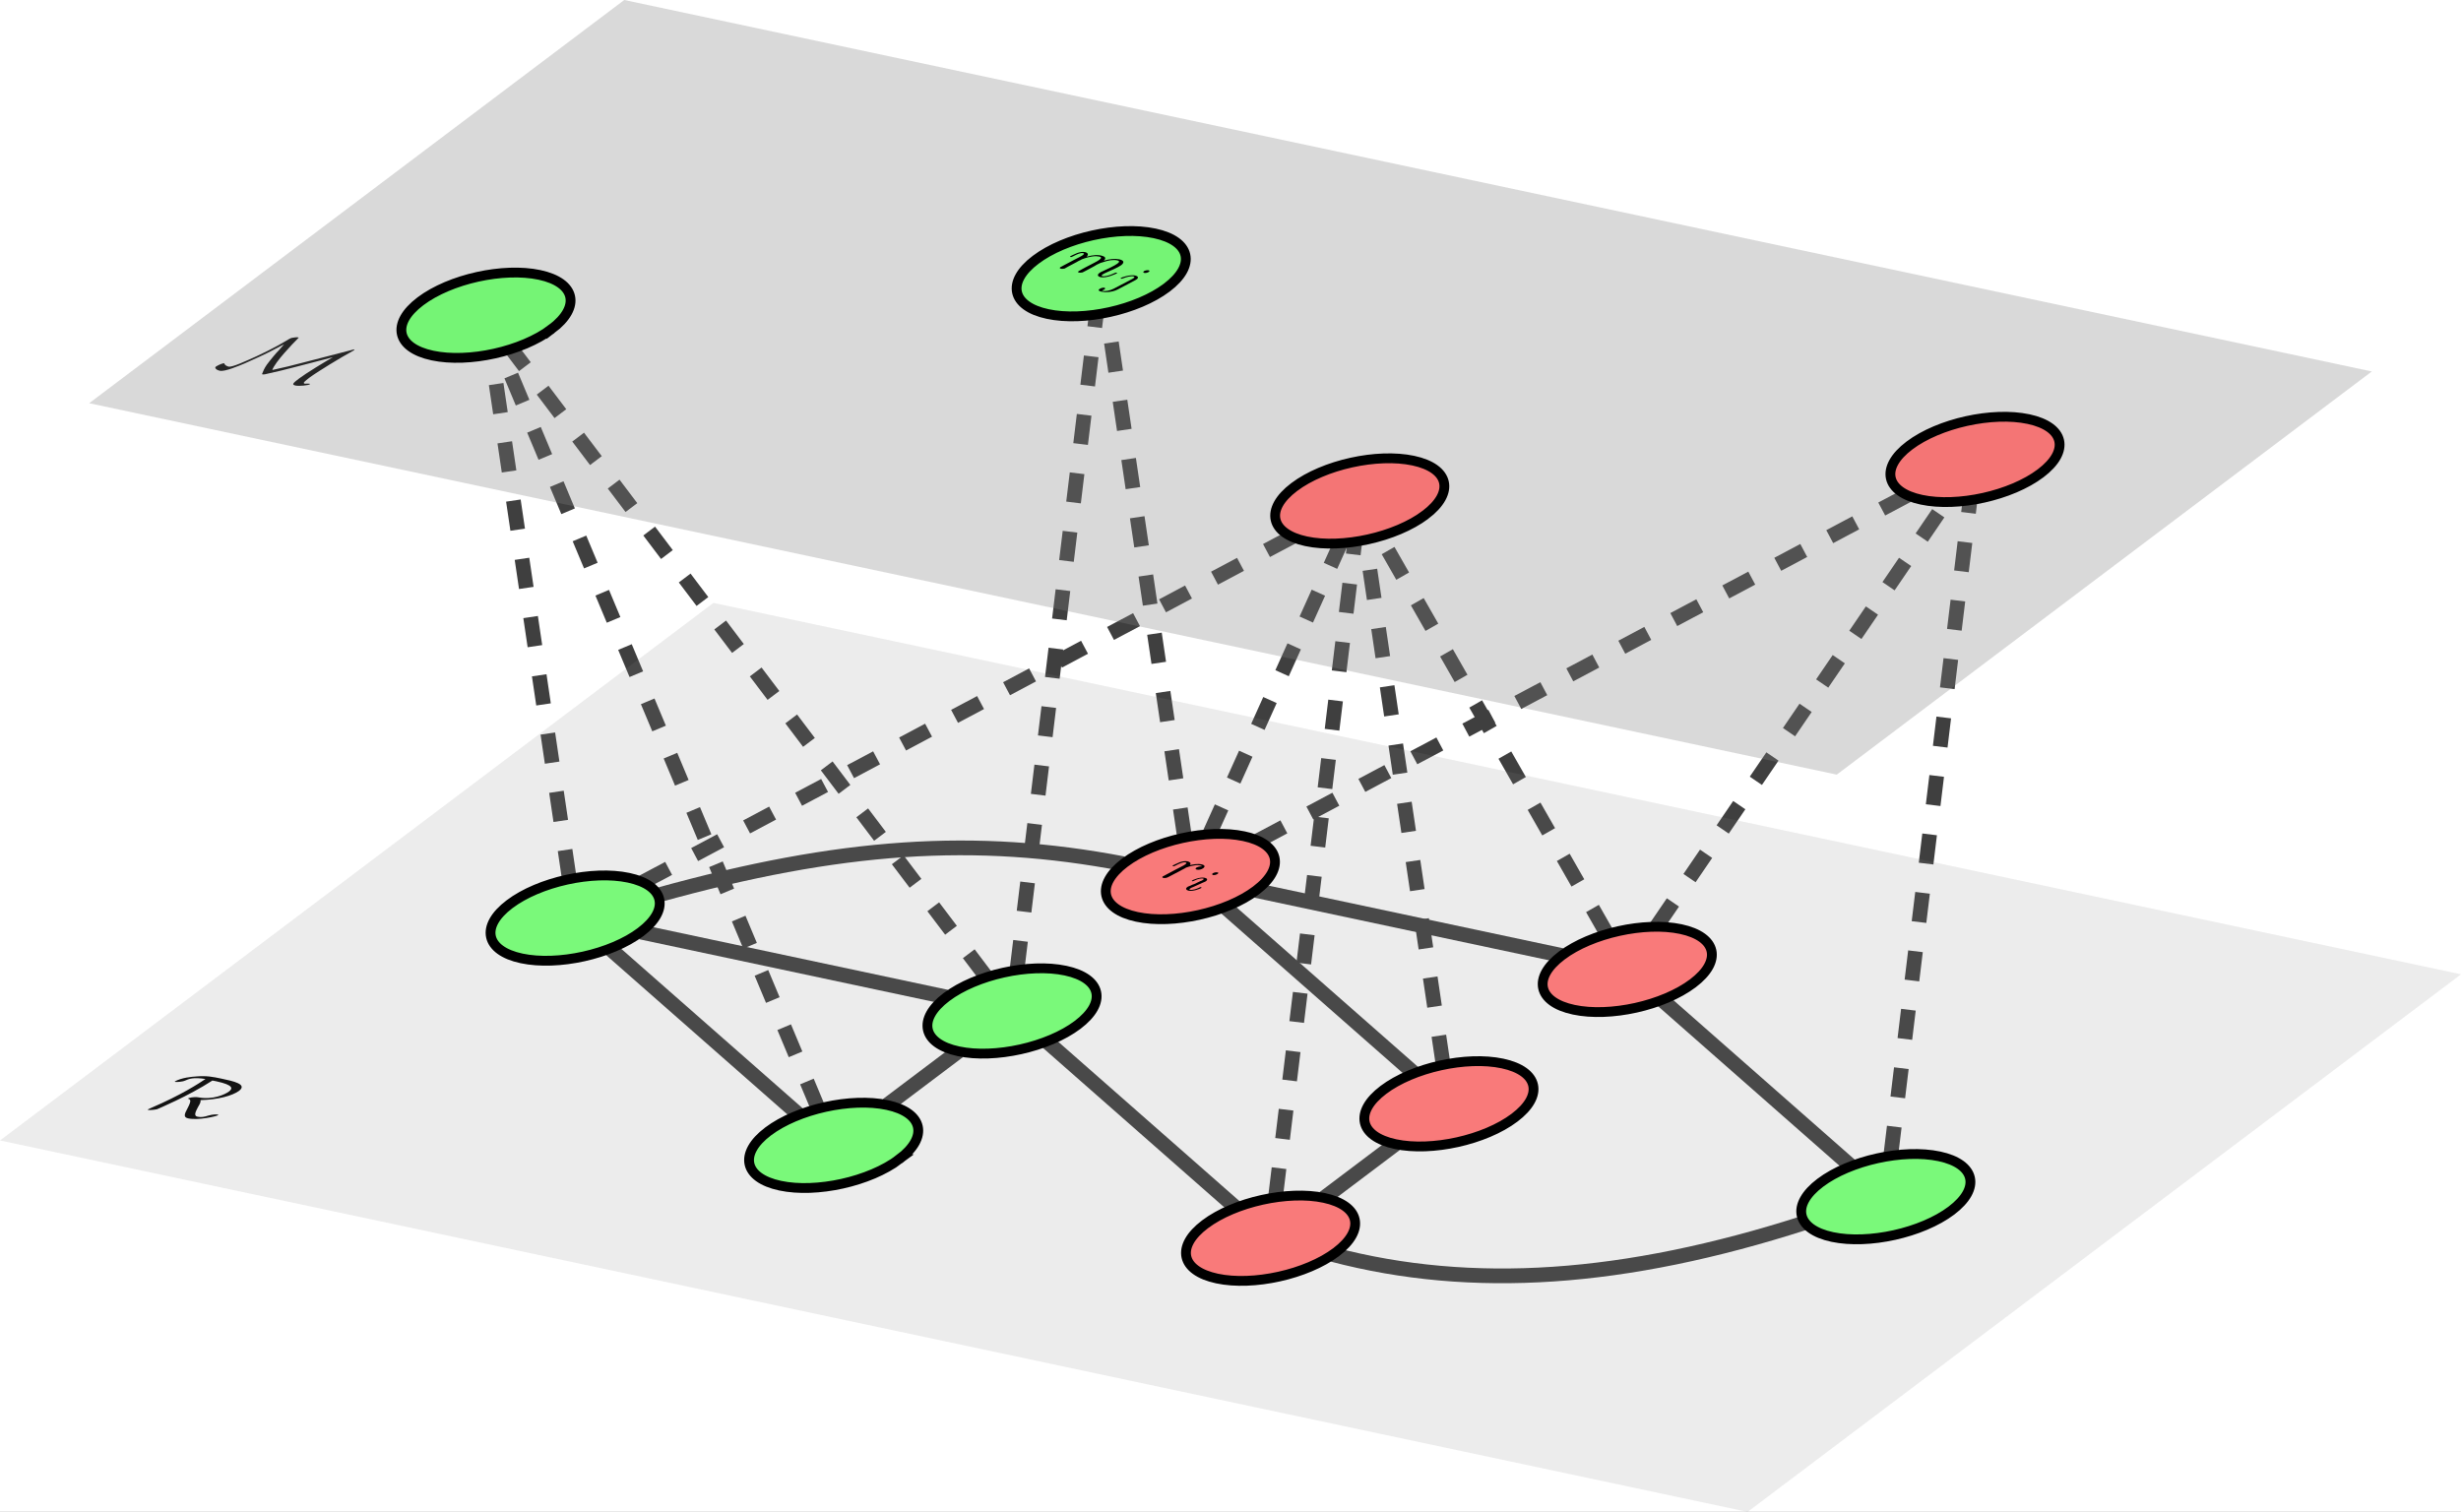 <?xml version="1.0" encoding="UTF-8" standalone="no"?>
<svg
   xmlns:dc="http://purl.org/dc/elements/1.1/"
   xmlns:cc="http://creativecommons.org/ns#"
   xmlns:rdf="http://www.w3.org/1999/02/22-rdf-syntax-ns#"
   xmlns:svg="http://www.w3.org/2000/svg"
   xmlns="http://www.w3.org/2000/svg"
   xmlns:xlink="http://www.w3.org/1999/xlink"
   id="svg952"
   version="1.2"
   viewBox="0 0 249.863 153.504"
   height="153.504pt"
   width="249.863pt">
  <rect x="0" y="0" width="249.863" height="153.504" fill="#333333" stroke="none"/>
  <defs
     id="defs847">
    <g
       id="g842">
      <symbol
         style="overflow:visible"
         id="glyph0-0"
         overflow="visible">
        <path
           id="path815"
           d=""
           style="stroke:none" />
      </symbol>
      <symbol
         style="overflow:visible"
         id="glyph0-1"
         overflow="visible">
        <path
           id="path818"
           d="m 9.766,1.844 c 0.031,-0.031 0,-0.047 -0.031,-0.062 -0.109,-0.016 -0.344,0 -0.484,0 -0.25,-0.062 0.016,-0.25 0.469,-0.609 0.75,-0.562 3.203,-2.062 4.391,-2.703 0.062,-0.031 0.078,-0.047 0.125,-0.078 0.031,-0.031 0.094,-0.078 0.031,-0.094 -0.031,0 -0.047,0 -0.375,0.094 L 9.125,-0.375 c -1.172,0.312 -1.938,0.5 -3.172,0.766 0.312,-0.844 2.062,-2.656 2.594,-3.188 0.109,-0.094 0.125,-0.109 0.016,-0.125 -0.141,-0.031 -0.406,0.016 -0.5,0.031 C 7.844,-2.859 7.766,-2.812 7.656,-2.75 7.188,-2.469 6.078,-1.797 4.344,-1 3.25,-0.516 1.906,0.125 1.516,0.047 c -0.156,-0.031 -0.375,-0.156 -0.422,-0.281 -0.016,-0.031 0,-0.047 -0.031,-0.062 -0.125,-0.016 -0.609,0.188 -0.812,0.328 -0.078,0.062 -0.141,0.109 0,0.266 0.141,0.125 0.391,0.172 0.391,0.172 0.5,0.109 1.953,-0.516 2.516,-0.75 0.969,-0.422 2.25,-1.016 2.828,-1.328 L 7.156,-2.219 6.578,-1.562 C 6.484,-1.5 5.75,-0.625 5.406,-0.156 c -0.266,0.375 -0.391,0.703 -0.484,0.938 0,0.047 0.047,0.047 0.062,0.062 0.047,0 0.094,0 0.219,-0.016 C 6.281,0.594 7.375,0.328 8.438,0.047 L 12.109,-0.906 C 11.266,-0.422 9.406,0.703 8.703,1.234 8.109,1.688 7.859,1.875 8.312,1.969 8.672,2.047 9.609,1.953 9.766,1.844 Z m 0,0"
           style="stroke:none" />
      </symbol>
      <symbol
         style="overflow:visible"
         id="glyph0-2"
         overflow="visible">
        <path
           id="path821"
           d="M 8,0.875 C 8.047,0.828 7.984,0.812 7.953,0.812 7.906,0.797 7.5,0.766 6.984,0.922 c -0.375,0.125 -0.719,0.188 -1.062,0.109 C 5.484,0.953 5.719,0.516 5.953,0.062 6.156,-0.281 6.25,-0.453 6.219,-0.656 8,-0.703 9.438,-1.094 10.125,-1.594 11,-2.266 9.578,-2.578 8.297,-2.844 7.469,-3.016 6.875,-3.141 5.844,-3.062 c -0.531,0.031 -1.547,0.125 -2.25,0.516 0,0 0.016,0.031 0.078,0.047 0.109,0.016 0.672,0 0.984,-0.141 C 5.016,-2.797 5.453,-3 6.719,-2.797 6.062,-2.359 4.297,-1.188 1.156,0.156 c -0.25,0.109 -0.266,0.125 -0.266,0.125 -0.062,0.031 0,0.047 0.016,0.062 C 1.078,0.375 1.578,0.328 1.812,0.266 1.875,0.234 4.938,-1.031 7.422,-2.641 l 0.406,0.078 c 1.797,0.391 1.641,0.75 1.281,1.031 -0.422,0.312 -1.656,0.875 -3.125,0.594 -0.453,-0.078 -0.969,0.062 -1.031,0.109 -0.047,0.031 0,0.031 0,0.031 0.25,0.094 0.375,0.156 -0.078,1.016 C 4.578,0.766 4.453,1.094 4.969,1.203 6.016,1.422 7.859,0.984 8,0.875 Z m 0,0"
           style="stroke:none" />
      </symbol>
      <symbol
         style="overflow:visible"
         id="glyph1-0"
         overflow="visible">
        <path
           id="path824"
           d=""
           style="stroke:none" />
      </symbol>
      <symbol
         style="overflow:visible"
         id="glyph1-1"
         overflow="visible">
        <path
           id="path827"
           d="M 6.391,0.656 C 6.438,0.625 6.406,0.594 6.359,0.594 6.281,0.578 6.234,0.578 6.172,0.625 5.578,0.906 5.141,1 4.906,0.938 4.797,0.922 4.812,0.875 4.922,0.781 5.031,0.703 5.203,0.625 5.375,0.547 c 0.297,-0.125 1.156,-0.5 1.453,-0.719 0.375,-0.297 0.234,-0.5 -0.203,-0.594 C 6.172,-0.859 5.641,-0.797 5.047,-0.625 5.406,-0.938 5.094,-1.078 4.766,-1.156 4.484,-1.219 4.031,-1.234 3.312,-1.031 3.562,-1.266 3.422,-1.438 3.141,-1.5 c -0.234,-0.047 -0.5,0 -0.781,0.094 C 1.969,-1.25 1.656,-1.078 1.656,-1.078 1.609,-1.047 1.641,-1.016 1.688,-1 c 0.078,0.016 0.094,0 0.266,-0.078 0.328,-0.172 0.734,-0.375 1,-0.312 0.172,0.031 0.078,0.109 -0.031,0.203 -0.109,0.078 -0.219,0.141 -0.438,0.25 l -0.547,0.281 -1,0.531 C 0.844,-0.062 0.672,0.016 0.641,0.031 0.531,0.125 0.625,0.172 0.703,0.188 c 0.125,0.031 0.281,0 0.375,-0.016 C 1.125,0.141 1.344,0.016 1.469,-0.047 L 2.094,-0.375 c 0.078,-0.047 0.344,-0.172 0.422,-0.234 0.078,-0.031 0.25,-0.109 0.312,-0.156 0.031,-0.016 0.578,-0.219 1.016,-0.281 0.344,-0.062 0.578,-0.031 0.75,0 C 4.828,-1 4.844,-0.891 4.609,-0.719 4.5,-0.625 4.328,-0.547 4.047,-0.391 L 3.234,0.031 2.828,0.25 C 2.734,0.297 2.531,0.422 2.5,0.438 2.391,0.531 2.453,0.562 2.547,0.578 2.656,0.609 2.812,0.578 2.906,0.562 2.953,0.531 3.203,0.406 3.328,0.344 L 3.938,0.016 C 4.016,-0.031 4.266,-0.156 4.344,-0.219 4.719,-0.406 4.719,-0.406 5.062,-0.5 5.516,-0.656 6,-0.75 6.438,-0.656 c 0.203,0.047 0.25,0.156 0,0.328 C 6.156,-0.109 5.328,0.266 4.953,0.438 4.766,0.516 4.719,0.547 4.609,0.625 4.328,0.828 4.484,1 4.734,1.047 5.344,1.172 6.312,0.703 6.391,0.656 Z m 0,0"
           style="stroke:none" />
      </symbol>
      <symbol
         style="overflow:visible"
         id="glyph1-2"
         overflow="visible">
        <path
           id="path830"
           d="M 4.766,-0.812 C 4.938,-0.953 4.938,-1.109 4.594,-1.188 c -0.438,-0.094 -0.953,0.016 -1.203,0.078 0.219,-0.281 -0.188,-0.375 -0.25,-0.391 -0.234,-0.047 -0.5,0 -0.781,0.094 C 2,-1.25 1.672,-1.094 1.656,-1.078 1.609,-1.047 1.641,-1.016 1.688,-1 c 0.078,0.016 0.094,0 0.266,-0.078 0.328,-0.172 0.734,-0.375 1,-0.312 0.172,0.031 0.078,0.109 -0.031,0.203 -0.109,0.078 -0.219,0.141 -0.438,0.25 l -0.547,0.281 -1,0.531 C 0.844,-0.062 0.672,0.016 0.641,0.031 0.531,0.125 0.625,0.172 0.703,0.188 0.938,0.234 1.125,0.141 1.328,0.031 l 0.594,-0.312 0.859,-0.453 c 0,0 0.188,-0.094 0.219,-0.125 0.078,-0.031 0.438,-0.156 0.734,-0.203 0.344,-0.078 0.562,-0.047 0.688,-0.016 0.062,0 0.172,0.031 0.188,0.094 C 4.312,-1 4.078,-0.875 4.031,-0.844 c -0.109,0.094 -0.062,0.156 0.062,0.188 0.172,0.047 0.469,0 0.672,-0.156 z m 0,0"
           style="stroke:none" />
      </symbol>
      <symbol
         style="overflow:visible"
         id="glyph2-0"
         overflow="visible">
        <path
           id="path833"
           d=""
           style="stroke:none" />
      </symbol>
      <symbol
         style="overflow:visible"
         id="glyph2-1"
         overflow="visible">
        <path
           id="path836"
           d="m 4.547,-1.328 c 0.125,-0.078 0.047,-0.141 -0.031,-0.156 -0.156,-0.031 -0.391,0.031 -0.469,0.094 -0.078,0.062 -0.094,0.141 0.031,0.172 0.125,0.031 0.359,-0.016 0.469,-0.109 z M 3.156,-0.469 C 3.203,-0.5 3.25,-0.531 3.328,-0.578 c 0.203,-0.156 0.125,-0.312 -0.172,-0.375 -0.516,-0.109 -1.375,0.188 -1.453,0.25 C 1.688,-0.688 1.672,-0.641 1.75,-0.625 c 0.062,0 0.078,-0.016 0.156,-0.031 C 2.297,-0.812 2.734,-0.922 3,-0.859 3.141,-0.828 3.078,-0.75 3,-0.688 2.953,-0.656 2.875,-0.609 2.875,-0.609 L 1,0.375 c -0.391,0.203 -0.844,0.297 -1.125,0.234 -0.016,0 -0.125,-0.047 -0.109,-0.062 l 0.031,0.016 c 0.094,-0.031 0.188,-0.062 0.25,-0.109 0.125,-0.094 0.031,-0.156 -0.016,-0.172 -0.125,-0.016 -0.359,0.031 -0.5,0.141 C -0.672,0.562 -0.438,0.656 -0.25,0.688 0.078,0.766 0.797,0.766 1.375,0.469 Z m 0,0"
           style="stroke:none" />
      </symbol>
      <symbol
         style="overflow:visible"
         id="glyph2-2"
         overflow="visible">
        <path
           id="path839"
           d="M 4,-1.453 C 4.109,-1.531 4.078,-1.578 3.969,-1.594 3.844,-1.625 3.609,-1.578 3.5,-1.5 3.406,-1.438 3.422,-1.359 3.531,-1.328 3.688,-1.297 3.906,-1.375 4,-1.453 Z m -1.656,1.438 c 0,0 0.031,-0.062 -0.031,-0.078 -0.078,-0.016 -0.094,0 -0.188,0.047 C 1.844,0.094 1.422,0.219 1.172,0.172 1.109,0.156 1.109,0.109 1.219,0.031 1.281,-0.016 1.375,-0.062 1.547,-0.125 L 2.406,-0.516 C 2.453,-0.531 2.578,-0.594 2.625,-0.609 2.688,-0.641 2.75,-0.656 2.812,-0.703 3.031,-0.875 2.906,-1 2.688,-1.047 2.203,-1.156 1.469,-0.828 1.391,-0.766 1.375,-0.75 1.359,-0.719 1.406,-0.703 c 0.062,0.016 0.094,0 0.156,-0.031 0.5,-0.25 0.828,-0.266 0.969,-0.234 0.078,0.031 0.062,0.062 -0.016,0.125 -0.078,0.062 -0.156,0.109 -0.219,0.109 l -0.688,0.328 c -0.188,0.062 -0.188,0.062 -0.375,0.156 -0.188,0.078 -0.266,0.094 -0.328,0.156 -0.203,0.141 -0.109,0.297 0.141,0.359 0.484,0.094 1.219,-0.219 1.297,-0.281 z m 0,0"
           style="stroke:none" />
      </symbol>
    </g>
    <clipPath
       id="clip1">
      <path
         id="path844"
         d="M 0,0 H 254.445 V 159.18 H 0 Z m 0,0" />
    </clipPath>
  </defs>
  <g
     transform="translate(-2.266,-2.902)"
     id="surface3283">
    <g
       style="clip-rule:nonzero"
       id="g851"
       clip-path="url(#clip1)">
      <rect
         id="rect849"
         style="fill:#ffffff;fill-opacity:1;stroke:none"
         height="159.18"
         width="254.447"
         y="0"
         x="0" />
    </g>
    <path
       id="path853"
       transform="matrix(1,0,0,-1,31.462,39.373)"
       d="m 98.315,-53.94 c 12.109,-2.574 18.941,-4.027 31.051,-6.602"
       style="fill:none;stroke:#3f3f3f;stroke-width:1.494;stroke-linecap:butt;stroke-linejoin:miter;stroke-miterlimit:10;stroke-opacity:1" />
    <path
       id="path855"
       transform="matrix(1,0,0,-1,31.462,39.373)"
       d="m 84.862,-51.225 c -15.012,2.875 -28.746,1.949 -47.273,-3.191"
       style="fill:none;stroke:#3f3f3f;stroke-width:1.494;stroke-linecap:butt;stroke-linejoin:miter;stroke-miterlimit:10;stroke-opacity:1" />
    <path
       id="path857"
       transform="matrix(1,0,0,-1,31.462,39.373)"
       d="m 95.182,-55.623 c 7.52,-6.609 11.691,-10.273 19.207,-16.883"
       style="fill:none;stroke:#3f3f3f;stroke-width:1.494;stroke-linecap:butt;stroke-linejoin:miter;stroke-miterlimit:10;stroke-opacity:1" />
    <path
       id="path859"
       transform="matrix(1,0,0,-1,31.462,39.373)"
       d="m 139.542,-65.049 c 7.516,-6.609 11.688,-10.277 19.203,-16.887"
       style="fill:none;stroke:#3f3f3f;stroke-width:1.494;stroke-linecap:butt;stroke-linejoin:miter;stroke-miterlimit:10;stroke-opacity:1" />
    <path
       id="path861"
       transform="matrix(1,0,0,-1,31.462,39.373)"
       d="m 35.85,-58.158 c 12.109,-2.574 18.941,-4.027 31.051,-6.602"
       style="fill:none;stroke:#3f3f3f;stroke-width:1.494;stroke-linecap:butt;stroke-linejoin:miter;stroke-miterlimit:10;stroke-opacity:1" />
    <path
       id="path863"
       transform="matrix(1,0,0,-1,31.462,39.373)"
       d="m 32.717,-59.838 c 7.52,-6.609 11.688,-10.277 19.207,-16.883"
       style="fill:none;stroke:#3f3f3f;stroke-width:1.494;stroke-linecap:butt;stroke-linejoin:miter;stroke-miterlimit:10;stroke-opacity:1" />
    <path
       id="path865"
       transform="matrix(1,0,0,-1,31.462,39.373)"
       d="m 68.12,-70.268 c -2.824,-2.125 -4.418,-3.328 -7.242,-5.457"
       style="fill:none;stroke:#3f3f3f;stroke-width:1.494;stroke-linecap:butt;stroke-linejoin:miter;stroke-miterlimit:10;stroke-opacity:1" />
    <path
       id="path867"
       transform="matrix(1,0,0,-1,31.462,39.373)"
       d="m 77.077,-69.268 c 7.516,-6.609 11.688,-10.273 19.203,-16.883"
       style="fill:none;stroke:#3f3f3f;stroke-width:1.494;stroke-linecap:butt;stroke-linejoin:miter;stroke-miterlimit:10;stroke-opacity:1" />
    <path
       id="path869"
       transform="matrix(1,0,0,-1,31.462,39.373)"
       d="m 112.479,-79.693 c -2.824,-2.129 -4.418,-3.332 -7.246,-5.461"
       style="fill:none;stroke:#3f3f3f;stroke-width:1.494;stroke-linecap:butt;stroke-linejoin:miter;stroke-miterlimit:10;stroke-opacity:1" />
    <path
       id="path871"
       transform="matrix(1,0,0,-1,31.462,39.373)"
       d="m 154.069,-87.666 c -18.363,-5.906 -33.805,-6.949 -47.949,-3.238"
       style="fill:none;stroke:#3f3f3f;stroke-width:1.494;stroke-linecap:butt;stroke-linejoin:miter;stroke-miterlimit:10;stroke-opacity:1" />
    <path
       id="path873"
       transform="matrix(1,0,0,-1,31.462,39.373)"
       d="m 28.612,-52.791 c -3.082,20.848 -4.801,32.457 -7.883,53.301"
       style="fill:none;stroke:#3f3f3f;stroke-width:1.494;stroke-linecap:butt;stroke-linejoin:miter;stroke-miterlimit:10;stroke-dasharray:2.989, 2.989;stroke-opacity:1" />
    <path
       id="path875"
       transform="matrix(1,0,0,-1,31.462,39.373)"
       d="m 70.964,-62.748 c -18.809,24.875 -29.422,38.914 -48.23,63.789"
       style="fill:none;stroke:#3f3f3f;stroke-width:1.494;stroke-linecap:butt;stroke-linejoin:miter;stroke-miterlimit:10;stroke-dasharray:2.989, 2.989;stroke-opacity:1" />
    <path
       id="path877"
       transform="matrix(1,0,0,-1,31.462,39.373)"
       d="M 53.885,-76.092 C 41.272,-45.979 34.319,-29.377 21.706,0.74"
       style="fill:none;stroke:#3f3f3f;stroke-width:1.494;stroke-linecap:butt;stroke-linejoin:miter;stroke-miterlimit:10;stroke-dasharray:2.989, 2.989;stroke-opacity:1" />
    <path
       id="path879"
       transform="matrix(1,0,0,-1,31.462,39.373)"
       d="m 74.057,-62.025 c 3.141,25.984 4.906,40.578 8.051,66.562"
       style="fill:none;stroke:#3f3f3f;stroke-width:1.494;stroke-linecap:butt;stroke-linejoin:miter;stroke-miterlimit:10;stroke-dasharray:2.989, 2.989;stroke-opacity:1" />
    <path
       id="path881"
       transform="matrix(1,0,0,-1,31.462,39.373)"
       d="m 91.077,-48.572 c -3.082,20.844 -4.801,32.457 -7.883,53.301"
       style="fill:none;stroke:#3f3f3f;stroke-width:1.494;stroke-linecap:butt;stroke-linejoin:miter;stroke-miterlimit:10;stroke-dasharray:2.989, 2.989;stroke-opacity:1" />
    <path
       id="path883"
       transform="matrix(1,0,0,-1,31.462,39.373)"
       d="m 36.05,-53.1 c 25.793,13.711 40.164,21.352 65.957,35.066"
       style="fill:none;stroke:#3f3f3f;stroke-width:1.494;stroke-linecap:butt;stroke-linejoin:miter;stroke-miterlimit:10;stroke-dasharray:2.989, 2.989;stroke-opacity:1" />
    <path
       id="path885"
       transform="matrix(1,0,0,-1,31.462,39.373)"
       d="m 93.6,-48.229 c 5.207,11.551 8.109,17.988 13.32,29.539"
       style="fill:none;stroke:#3f3f3f;stroke-width:1.494;stroke-linecap:butt;stroke-linejoin:miter;stroke-miterlimit:10;stroke-dasharray:2.989, 2.989;stroke-opacity:1" />
    <path
       id="path887"
       transform="matrix(1,0,0,-1,31.462,39.373)"
       d="m 117.327,-71.647 c -3.082,20.844 -4.801,32.457 -7.887,53.301"
       style="fill:none;stroke:#3f3f3f;stroke-width:1.494;stroke-linecap:butt;stroke-linejoin:miter;stroke-miterlimit:10;stroke-dasharray:2.989, 2.989;stroke-opacity:1" />
    <path
       id="path889"
       transform="matrix(1,0,0,-1,31.462,39.373)"
       d="m 100.303,-85.1 c 3.145,25.984 4.906,40.578 8.051,66.562"
       style="fill:none;stroke:#3f3f3f;stroke-width:1.494;stroke-linecap:butt;stroke-linejoin:miter;stroke-miterlimit:10;stroke-dasharray:2.989, 2.989;stroke-opacity:1" />
    <path
       id="path891"
       transform="matrix(1,0,0,-1,31.462,39.373)"
       d="M 138.971,-57.623 C 150.475,-40.752 156.866,-31.377 168.37,-14.506"
       style="fill:none;stroke:#3f3f3f;stroke-width:1.494;stroke-linecap:butt;stroke-linejoin:miter;stroke-miterlimit:10;stroke-dasharray:2.989, 2.989;stroke-opacity:1" />
    <path
       id="path893"
       transform="matrix(1,0,0,-1,31.462,39.373)"
       d="m 162.768,-80.885 c 3.145,25.984 4.906,40.578 8.051,66.566"
       style="fill:none;stroke:#3f3f3f;stroke-width:1.494;stroke-linecap:butt;stroke-linejoin:miter;stroke-miterlimit:10;stroke-dasharray:2.989, 2.989;stroke-opacity:1" />
    <path
       id="path895"
       transform="matrix(1,0,0,-1,31.462,39.373)"
       d="m 133.967,-58.365 c -9.008,15.777 -14.051,24.605 -23.059,40.383"
       style="fill:none;stroke:#3f3f3f;stroke-width:1.494;stroke-linecap:butt;stroke-linejoin:miter;stroke-miterlimit:10;stroke-dasharray:2.989, 2.989;stroke-opacity:1" />
    <path
       id="path897"
       transform="matrix(1,0,0,-1,31.462,39.373)"
       d="m 98.514,-48.885 c 25.793,13.715 40.164,21.355 65.957,35.066"
       style="fill:none;stroke:#3f3f3f;stroke-width:1.494;stroke-linecap:butt;stroke-linejoin:miter;stroke-miterlimit:10;stroke-dasharray:2.989, 2.989;stroke-opacity:1" />
    <g
       id="g901"
       style="fill:#000000;fill-opacity:1">
      <use
         height="100%"
         width="100%"
         id="use899"
         y="40.078"
         x="23.955"
         xlink:href="#glyph0-1" />
    </g>
    <path
       id="path903"
       d="M 11.32,43.84 65.645,2.902 243.074,40.617 188.75,81.551 Z m 0,0"
       style="fill:#7f7f7f;fill-opacity:0.3;fill-rule:nonzero;stroke:none" />
    <path
       id="path905"
       transform="matrix(1,0,0,-1,31.462,39.373)"
       d="M 26.796,3.053 C 29.8,5.311 29.253,7.779 25.577,8.56 21.901,9.342 16.491,8.143 13.491,5.881 c -3,-2.262 -2.453,-4.727 1.219,-5.508 3.676,-0.781 9.086,0.418 12.086,2.68 z m 0,0"
       style="fill:#4aff4a;fill-opacity:0.7;fill-rule:nonzero;stroke:#000000;stroke-width:0.996;stroke-linecap:butt;stroke-linejoin:miter;stroke-miterlimit:10;stroke-opacity:1" />
    <path
       id="path907"
       transform="matrix(1,0,0,-1,31.462,39.373)"
       d="m 89.264,7.268 c 3,2.262 2.453,4.727 -1.223,5.508 -3.676,0.781 -9.086,-0.418 -12.086,-2.68 -3,-2.258 -2.453,-4.727 1.223,-5.508 3.672,-0.781 9.086,0.422 12.086,2.68 z m 0,0"
       style="fill:#4aff4a;fill-opacity:0.7;fill-rule:nonzero;stroke:#000000;stroke-width:0.996;stroke-linecap:butt;stroke-linejoin:miter;stroke-miterlimit:10;stroke-opacity:1" />
    <g
       id="g911"
       style="fill:#000000;fill-opacity:1">
      <use
         height="100%"
         width="100%"
         id="use909"
         y="29.997"
         x="109.275"
         xlink:href="#glyph1-1" />
    </g>
    <g
       id="g915"
       style="fill:#000000;fill-opacity:1">
      <use
         height="100%"
         width="100%"
         id="use913"
         y="31.828"
         x="114.36"
         xlink:href="#glyph2-1" />
    </g>
    <path
       id="path917"
       transform="matrix(1,0,0,-1,31.462,39.373)"
       d="m 115.514,-15.807 c 3,2.262 2.453,4.727 -1.223,5.508 -3.676,0.781 -9.086,-0.418 -12.086,-2.68 -3,-2.258 -2.453,-4.727 1.219,-5.508 3.676,-0.781 9.086,0.422 12.09,2.68 z m 0,0"
       style="fill:#ff4a4a;fill-opacity:0.7;fill-rule:nonzero;stroke:#000000;stroke-width:0.996;stroke-linecap:butt;stroke-linejoin:miter;stroke-miterlimit:10;stroke-opacity:1" />
    <path
       id="path919"
       transform="matrix(1,0,0,-1,31.462,39.373)"
       d="m 177.979,-11.588 c 3,2.262 2.453,4.727 -1.223,5.508 -3.672,0.781 -9.086,-0.418 -12.086,-2.68 -3,-2.262 -2.453,-4.727 1.223,-5.508 3.676,-0.781 9.086,0.418 12.086,2.68 z m 0,0"
       style="fill:#ff4a4a;fill-opacity:0.7;fill-rule:nonzero;stroke:#000000;stroke-width:0.996;stroke-linecap:butt;stroke-linejoin:miter;stroke-miterlimit:10;stroke-opacity:1" />
    <g
       id="g923"
       style="fill:#000000;fill-opacity:1">
      <use
         height="100%"
         width="100%"
         id="use921"
         y="115.253"
         x="16.41"
         xlink:href="#glyph0-2" />
    </g>
    <path
       id="path925"
       d="m 2.266,118.695 72.434,-54.582 177.43,37.711 -72.434,54.582 z m 0,0"
       style="fill:#7f7f7f;fill-opacity:0.15;fill-rule:nonzero;stroke:none" />
    <path
       id="path927"
       transform="matrix(1,0,0,-1,31.462,39.373)"
       d="m 98.319,-53.94 c 3,2.258 2.453,4.727 -1.223,5.508 -3.676,0.781 -9.086,-0.418 -12.086,-2.68 -3,-2.262 -2.453,-4.727 1.223,-5.508 3.672,-0.781 9.086,0.418 12.086,2.68 z m 0,0"
       style="fill:#ff4a4a;fill-opacity:0.7;fill-rule:nonzero;stroke:#000000;stroke-width:0.996;stroke-linecap:butt;stroke-linejoin:miter;stroke-miterlimit:10;stroke-opacity:1" />
    <g
       id="g931"
       style="fill:#000000;fill-opacity:1">
      <use
         height="100%"
         width="100%"
         id="use929"
         y="91.852"
         x="119.683"
         xlink:href="#glyph1-2" />
    </g>
    <g
       id="g935"
       style="fill:#000000;fill-opacity:1">
      <use
         height="100%"
         width="100%"
         id="use933"
         y="93.072"
         x="121.897"
         xlink:href="#glyph2-2" />
    </g>
    <path
       id="path937"
       transform="matrix(1,0,0,-1,31.462,39.373)"
       d="m 142.675,-63.369 c 3,2.262 2.453,4.727 -1.219,5.508 -3.676,0.781 -9.086,-0.418 -12.086,-2.68 -3.004,-2.262 -2.457,-4.727 1.219,-5.508 3.676,-0.781 9.086,0.418 12.086,2.68 z m 0,0"
       style="fill:#ff4a4a;fill-opacity:0.7;fill-rule:nonzero;stroke:#000000;stroke-width:0.996;stroke-linecap:butt;stroke-linejoin:miter;stroke-miterlimit:10;stroke-opacity:1" />
    <path
       id="path939"
       transform="matrix(1,0,0,-1,31.462,39.373)"
       d="m 35.85,-58.158 c 3,2.262 2.457,4.727 -1.219,5.508 -3.676,0.781 -9.086,-0.418 -12.086,-2.68 -3,-2.262 -2.453,-4.727 1.219,-5.508 3.676,-0.781 9.086,0.418 12.086,2.68 z m 0,0"
       style="fill:#4aff4a;fill-opacity:0.7;fill-rule:nonzero;stroke:#000000;stroke-width:0.996;stroke-linecap:butt;stroke-linejoin:miter;stroke-miterlimit:10;stroke-opacity:1" />
    <path
       id="path941"
       transform="matrix(1,0,0,-1,31.462,39.373)"
       d="m 80.21,-67.588 c 3,2.262 2.453,4.727 -1.223,5.508 -3.672,0.781 -9.086,-0.418 -12.086,-2.68 -3,-2.258 -2.453,-4.727 1.223,-5.508 3.676,-0.781 9.086,0.422 12.086,2.68 z m 0,0"
       style="fill:#4aff4a;fill-opacity:0.7;fill-rule:nonzero;stroke:#000000;stroke-width:0.996;stroke-linecap:butt;stroke-linejoin:miter;stroke-miterlimit:10;stroke-opacity:1" />
    <path
       id="path943"
       transform="matrix(1,0,0,-1,31.462,39.373)"
       d="m 124.565,-77.014 c 3.004,2.258 2.457,4.727 -1.219,5.508 -3.676,0.781 -9.086,-0.418 -12.086,-2.68 -3,-2.262 -2.453,-4.727 1.219,-5.508 3.676,-0.781 9.086,0.418 12.086,2.68 z m 0,0"
       style="fill:#ff4a4a;fill-opacity:0.7;fill-rule:nonzero;stroke:#000000;stroke-width:0.996;stroke-linecap:butt;stroke-linejoin:miter;stroke-miterlimit:10;stroke-opacity:1" />
    <path
       id="path945"
       transform="matrix(1,0,0,-1,31.462,39.373)"
       d="m 168.925,-86.443 c 3,2.262 2.453,4.727 -1.223,5.508 -3.672,0.781 -9.086,-0.418 -12.086,-2.68 -3,-2.262 -2.453,-4.727 1.223,-5.508 3.676,-0.781 9.086,0.418 12.086,2.68 z m 0,0"
       style="fill:#4aff4a;fill-opacity:0.7;fill-rule:nonzero;stroke:#000000;stroke-width:0.996;stroke-linecap:butt;stroke-linejoin:miter;stroke-miterlimit:10;stroke-opacity:1" />
    <path
       id="path947"
       transform="matrix(1,0,0,-1,31.462,39.373)"
       d="m 62.1,-81.232 c 3,2.262 2.453,4.727 -1.219,5.508 -3.676,0.781 -9.086,-0.418 -12.09,-2.68 -3,-2.262 -2.453,-4.727 1.223,-5.508 3.676,-0.781 9.086,0.418 12.086,2.68 z m 0,0"
       style="fill:#4aff4a;fill-opacity:0.7;fill-rule:nonzero;stroke:#000000;stroke-width:0.996;stroke-linecap:butt;stroke-linejoin:miter;stroke-miterlimit:10;stroke-opacity:1" />
    <path
       id="path949"
       transform="matrix(1,0,0,-1,31.462,39.373)"
       d="m 106.46,-90.662 c 3,2.262 2.453,4.727 -1.223,5.508 -3.676,0.781 -9.086,-0.418 -12.086,-2.68 -3,-2.258 -2.453,-4.727 1.223,-5.508 3.672,-0.781 9.086,0.422 12.086,2.68 z m 0,0"
       style="fill:#ff4a4a;fill-opacity:0.7;fill-rule:nonzero;stroke:#000000;stroke-width:0.996;stroke-linecap:butt;stroke-linejoin:miter;stroke-miterlimit:10;stroke-opacity:1" />
  </g>
</svg>
